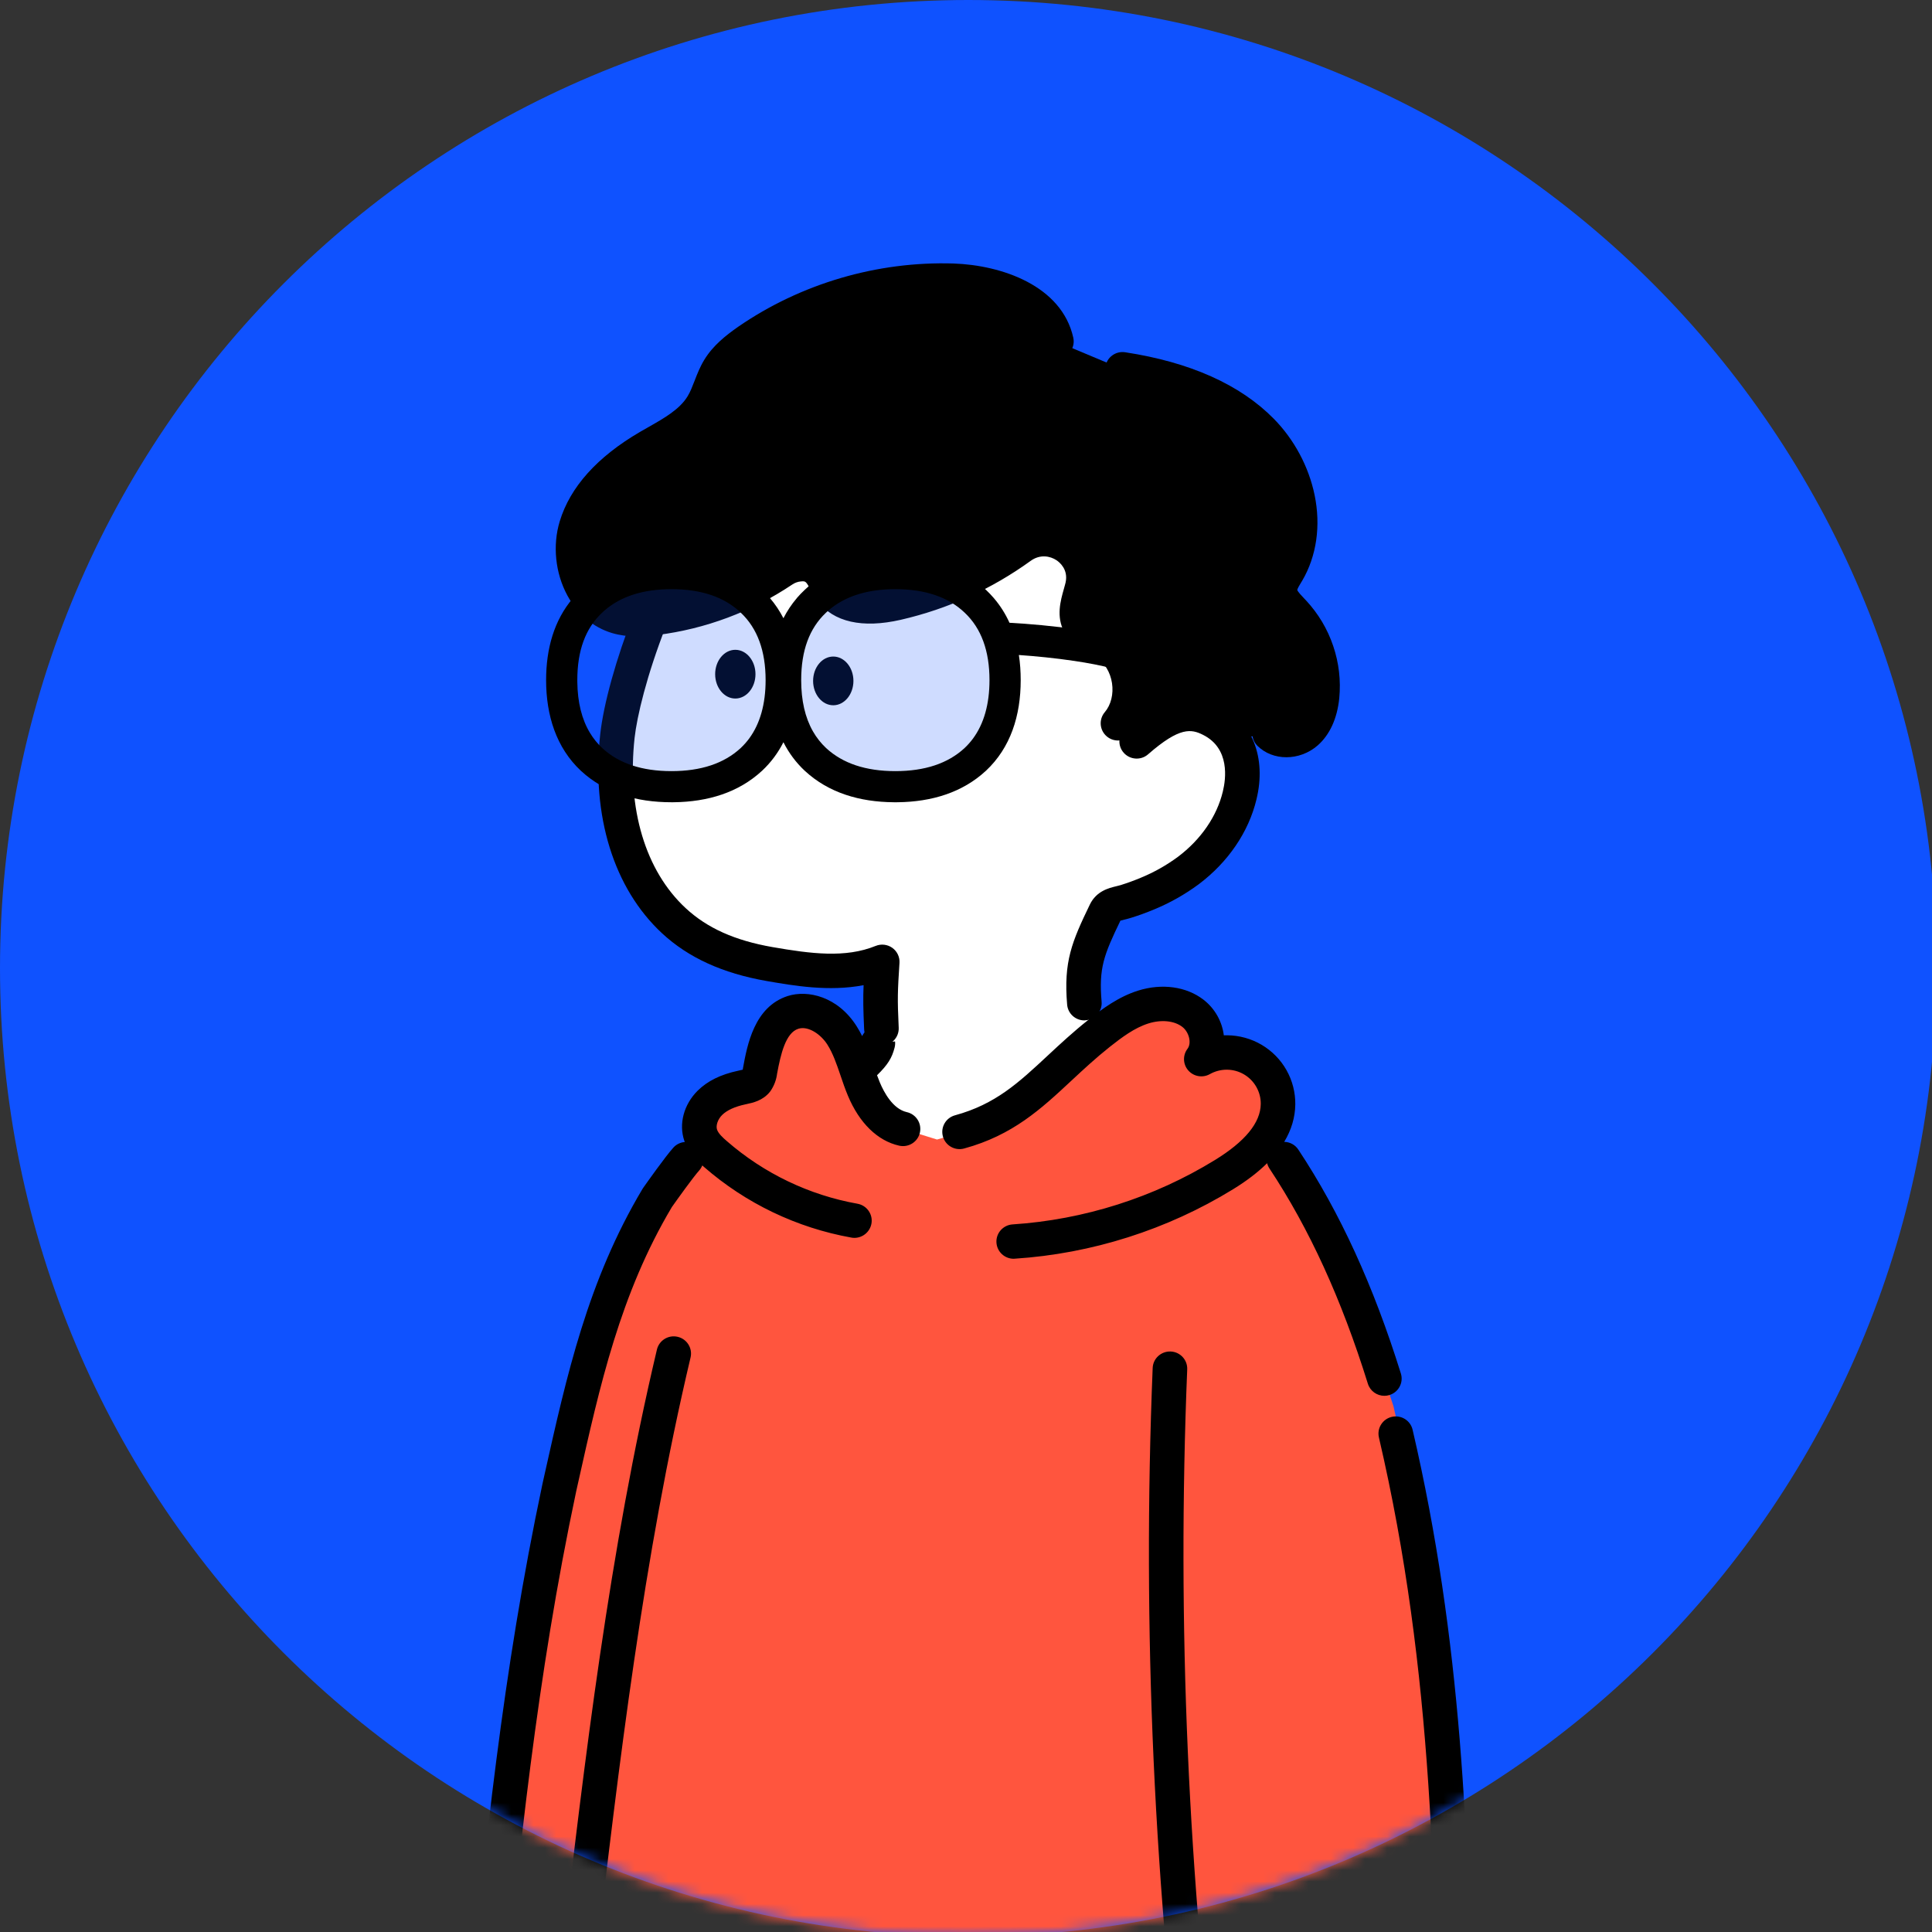 <svg width="172" height="172" viewBox="0 0 172 172" fill="none" xmlns="http://www.w3.org/2000/svg">
<rect x="0" y="0" width="172" height="172" fill="#333333" stroke="none"/>
<g clip-path="url(#clip0_3436_8248)">
<path d="M86.2 172.4C133.807 172.4 172.4 133.807 172.4 86.2C172.4 38.593 133.807 0 86.2 0C38.593 0 0 38.593 0 86.2C0 133.807 38.593 172.4 86.2 172.4Z" fill="#0F52FF"/>
<mask id="mask0_3436_8248" style="mask-type:alpha" maskUnits="userSpaceOnUse" x="0" y="0" width="173" height="173">
<path d="M86.2 172.4C133.807 172.4 172.4 133.807 172.4 86.2C172.4 38.593 133.807 0 86.2 0C38.593 0 0 38.593 0 86.2C0 133.807 38.593 172.4 86.2 172.4Z" fill="#FEC426"/>
</mask>
<g mask="url(#mask0_3436_8248)">
<path d="M86.993 301.678C87.129 303.597 87.385 305.318 87.385 307.286C95.849 307.778 104.568 308.024 113.031 307.532C116.675 307.242 120.238 306.327 123.546 304.826C127.393 280.479 127.649 255.64 125.341 230.8C125.341 230.062 125.598 229.079 125.341 228.341C125.085 227.111 125.085 226.127 124.828 224.898V222.438C122.264 199.567 118.673 177.432 114.057 155.298C96.105 155.79 78.409 156.774 60.457 157.266C52.523 191.884 49.673 227.396 51.994 262.772C51.951 263.925 52.038 265.079 52.251 266.215C52.733 273.098 53.851 279.93 55.585 286.627C56.098 288.349 56.611 290.316 57.38 292.038C58.662 295.235 60.457 298.432 61.74 301.629C66.612 302.859 71.742 303.105 76.871 302.859C79.692 302.613 82.769 302.613 85.713 301.922L86.993 301.678Z" fill="#0F52FF"/>
<path fill-rule="evenodd" clip-rule="evenodd" d="M112.641 155.559C122.032 203.147 129.68 254.029 122.226 303.818C117.102 306.008 111.095 306.262 105.843 306.322C100.221 306.381 94.535 306.243 88.922 305.913C88.414 300.274 87.875 294.588 87.352 289.077C85.026 264.557 82.623 239.204 82.736 214.347C82.779 205.604 81.843 196.969 74.778 193.01C74.044 192.599 73.101 192.835 72.672 193.539C72.242 194.242 72.49 195.147 73.224 195.558C78.943 198.762 79.697 206.475 79.658 214.332C79.546 239.327 81.956 264.749 84.287 289.336L84.287 289.342L84.465 291.223L84.465 291.226L84.466 291.235C84.754 294.286 85.047 297.381 85.335 300.484C77.921 301.634 70.413 301.657 62.999 300.552C54.936 285.272 53.659 270.036 53.1 256.926C51.687 223.626 54.626 190.209 61.834 157.605C62.011 156.808 61.481 156.026 60.65 155.856C59.819 155.687 59.003 156.196 58.826 156.993C51.563 189.837 48.604 223.501 50.025 257.046C50.604 270.664 51.951 286.531 60.619 302.571C60.842 302.984 61.255 303.272 61.732 303.348C62.759 303.512 63.788 303.654 64.818 303.777C64.804 304.038 64.778 304.308 64.725 304.418C64.58 304.698 64.449 305.011 64.32 305.318L64.289 305.392C64.197 305.616 64.099 305.844 64.014 306.024C61.889 308.651 59.309 310.579 56.577 312.62L56.577 312.62L56.516 312.666C55.206 313.645 53.85 314.659 52.507 315.788C50.689 317.357 48.742 320.025 48.73 322.809C48.722 324.457 49.404 325.93 50.702 327.071C50.82 327.177 50.956 327.263 51.104 327.327C53.831 328.515 57.134 328.918 60.224 328.918C64.561 328.918 68.477 328.124 69.787 327.59C70.29 327.383 70.813 327.189 71.318 327.002L71.334 326.996C72.617 326.521 73.942 326.03 75.163 325.249C75.175 325.239 75.191 325.231 75.204 325.222C82.063 320.524 82.504 312.753 82.894 305.897L82.895 305.886L82.909 305.64C82.945 305.002 82.98 304.387 83.021 303.782C83.883 303.679 84.745 303.562 85.606 303.431C85.728 304.765 85.849 306.099 85.967 307.428C86.034 308.156 86.639 308.727 87.398 308.776C88.155 308.825 88.913 308.87 89.672 308.912C89.868 312.005 89.382 314.122 88.227 317.654C88.224 317.662 88.221 317.672 88.219 317.679C87.747 319.214 86.321 320.883 84.941 322.497L84.926 322.514C83.392 324.311 81.808 326.168 81.123 328.225C80.276 330.77 80.977 333.173 83.221 335.371C83.256 335.408 86.326 338.047 91.938 338.047C93.597 338.047 95.479 337.816 97.572 337.216C97.667 337.189 97.759 337.152 97.846 337.108C98.352 336.854 98.88 336.636 99.421 336.461C99.48 336.441 99.541 336.419 99.598 336.392C100.593 335.93 101.516 335.337 102.342 334.631C106.922 330.908 109.872 325.714 110.646 320.01C111.281 315.518 111.542 311.852 111.424 309.083C115.648 308.799 120.034 308.095 124.028 306.272C124.183 306.201 124.321 306.108 124.438 305.999C124.818 305.779 125.096 305.403 125.164 304.949C132.863 254.503 125.149 203.073 115.665 155.011C115.509 154.209 114.703 153.685 113.867 153.835C113.031 153.987 112.482 154.757 112.641 155.559ZM79.916 304.086C77.927 304.24 75.934 304.317 73.942 304.317C71.92 304.317 69.899 304.238 67.881 304.079C67.844 304.622 67.75 305.209 67.474 305.739C67.381 305.917 67.273 306.173 67.166 306.427L67.141 306.486L67.109 306.561C66.981 306.867 66.849 307.181 66.705 307.46C66.661 307.544 66.61 307.623 66.551 307.696C64.166 310.687 61.268 312.854 58.465 314.949L58.383 315.01C57.114 315.96 55.801 316.941 54.546 317.996C53.194 319.162 51.812 321.117 51.804 322.824C51.802 323.569 52.066 324.199 52.612 324.742C58.147 327.002 67 325.519 68.574 324.875C69.092 324.661 69.606 324.471 70.105 324.286L70.208 324.248C71.382 323.812 72.496 323.399 73.434 322.804C79.074 318.926 79.453 312.214 79.82 305.724C79.85 305.184 79.881 304.633 79.916 304.086ZM92.762 309.063C92.927 312.412 92.351 314.9 91.166 318.527C90.518 320.627 88.896 322.525 87.329 324.36L87.321 324.368C83.844 328.439 82.603 330.517 85.372 333.261C85.652 333.473 89.645 336.35 96.556 334.429C97.131 334.149 97.728 333.906 98.336 333.702C99.049 333.362 99.713 332.929 100.306 332.42C100.316 332.41 100.326 332.403 100.336 332.393C104.337 329.144 106.915 324.609 107.594 319.622C108.197 315.359 108.452 311.803 108.348 309.226C107.511 309.25 106.686 309.263 105.879 309.273C105.009 309.28 104.137 309.285 103.265 309.285C99.77 309.285 96.258 309.211 92.762 309.063Z" fill="black"/>
<g clip-path="url(#clip1_3436_8248)">
<path d="M96.479 87.171C96.71 89.748 97.769 95.572 101.711 94.699L102.134 95.337C101.942 99.336 99.906 102.155 96.715 105.077C93.474 107.999 89.34 109.755 84.977 110.064C81.13 110.344 77.04 109.428 74.162 106.861C71.285 104.294 69.772 100.737 71.677 97.687H71.954C72.821 97.713 73.619 97.261 74.352 96.802C75.286 96.215 77.212 93.808 77.789 93.117C78.558 92.124 78.871 88.36 79.266 87.171H96.479V87.171Z" fill="white"/>
<path fill-rule="evenodd" clip-rule="evenodd" d="M46.447 186.001C47.615 186.12 48.778 186.238 49.984 186.466L50.107 186.481L48.35 201.552L48.349 201.565C47.965 204.855 47.581 208.143 47.434 211.456C47.399 212.291 47.396 213.191 47.878 213.875C48.46 214.71 49.553 214.962 50.548 215.151L61.576 217.251L64.799 217.627C81.887 220.495 99.006 219.75 116.063 216.705L127.98 214.345C129.068 214.009 130.259 213.861 131.459 213.712C133.979 213.399 136.54 213.081 138.277 211.007C138.487 210.525 138.574 209.999 138.533 209.476C137.792 205.933 135.505 199.571 133.403 193.724C131.872 189.465 130.439 185.478 129.773 183.054L129.516 182.638C129.227 163.331 128.439 143.967 124.056 125.194L123.241 122.741C121.087 115.826 118.266 109.191 114.296 103.197L113.783 98.297C113.793 97.498 113.59 96.707 113.195 96.011C112.8 95.314 112.229 94.732 111.536 94.324C110.844 93.915 110.056 93.699 109.251 93.691C108.446 93.683 107.653 93.887 106.953 94.283C107.887 93.058 107.423 91.139 106.204 90.2C104.986 89.261 103.265 89.182 101.796 89.641C100.326 90.1 99.059 91.032 97.854 91.986C96.981 92.68 96.117 93.4 95.252 94.121C91.615 97.152 87.945 100.212 83.421 101.449L80.389 100.504C78.699 100.127 77.566 98.547 76.904 96.957C76.675 96.406 76.484 95.838 76.293 95.271C75.933 94.201 75.573 93.132 74.96 92.185C74.022 90.736 72.247 89.605 70.6 90.131C68.582 90.774 68.031 93.29 67.656 95.368C67.623 95.684 67.513 95.99 67.333 96.253C67.046 96.608 66.562 96.711 66.108 96.806C66.079 96.812 66.051 96.819 66.023 96.825C64.997 97.044 63.953 97.437 63.202 98.18C62.45 98.922 62.035 100.068 62.378 101.066L61.081 103.199C60.363 104.003 58.516 106.631 58.516 106.631C53.773 114.58 51.946 122.77 49.96 131.673C49.906 131.917 49.851 132.161 49.797 132.405C46.24 149.156 44.656 165.034 43.019 181.451C42.885 182.792 42.751 184.135 42.616 185.483C43.941 185.747 45.197 185.875 46.447 186.001ZM49.05 192.636C46.77 192.621 44.503 192.277 42.321 191.616C42.475 189.714 42.641 187.762 43.465 186.04L49.807 186.744L49.05 192.636Z" fill="#FF553E"/>
<path fill-rule="evenodd" clip-rule="evenodd" d="M88.711 110.633C88.765 111.444 89.442 112.064 90.245 112.064C90.281 112.064 90.314 112.064 90.345 112.057C97.205 111.61 103.922 109.472 109.771 105.879C110.979 105.138 111.992 104.363 112.808 103.557C112.849 103.72 112.918 103.88 113.016 104.028C116.565 109.387 119.43 115.655 121.776 123.185C121.981 123.844 122.589 124.265 123.246 124.265C123.397 124.265 123.551 124.242 123.7 124.196C124.513 123.946 124.967 123.088 124.715 122.279C122.281 114.468 119.296 107.948 115.585 102.344C115.296 101.906 114.82 101.665 114.33 101.656C114.971 100.59 115.301 99.478 115.316 98.325C115.329 97.256 115.057 96.199 114.531 95.268C114.006 94.337 113.239 93.556 112.313 93.012C111.39 92.469 110.333 92.178 109.259 92.167C109.156 92.167 109.056 92.167 108.953 92.172C108.805 90.973 108.181 89.799 107.14 88.998C105.625 87.829 103.45 87.526 101.329 88.189C99.582 88.735 98.123 89.82 96.89 90.797C95.537 91.871 94.404 92.925 93.309 93.944L93.309 93.944L93.268 93.982L93.266 93.984C90.672 96.4 88.623 98.308 85.021 99.292C84.2 99.517 83.718 100.359 83.944 101.175C84.169 101.992 85.018 102.472 85.836 102.247C90.173 101.063 92.699 98.71 95.371 96.22L95.413 96.181C96.464 95.203 97.552 94.191 98.808 93.193C99.87 92.354 101.008 91.499 102.252 91.111C103.396 90.754 104.547 90.871 105.258 91.42C105.866 91.889 106.099 92.872 105.722 93.367C105.281 93.946 105.309 94.755 105.791 95.301C106.273 95.847 107.074 95.983 107.71 95.625C108.166 95.368 108.684 95.232 109.207 95.232H109.233C109.766 95.235 110.292 95.38 110.751 95.651C111.21 95.921 111.59 96.306 111.851 96.771C112.113 97.235 112.249 97.758 112.241 98.289C112.221 99.951 110.846 101.627 108.158 103.276C102.734 106.608 96.505 108.589 90.145 109.005C89.299 109.061 88.655 109.788 88.711 110.633ZM59.593 218.418C59.498 218.418 59.401 218.407 59.303 218.39L50.266 216.667C49.255 216.465 47.591 216.131 46.627 214.768C46.349 214.374 46.171 213.958 46.06 213.537C44.926 213.341 43.842 212.912 42.877 212.27C41.592 211.418 40.574 210.229 39.935 208.83C39.83 208.601 39.784 208.351 39.8 208.1C39.824 207.699 39.855 207.289 39.887 206.874L39.892 206.804C40.159 203.219 40.433 199.511 37.94 197.028C37.743 196.831 37.604 196.586 37.535 196.316C36.929 193.905 38.264 191.595 40.877 190.447C40.993 189.203 41.169 187.89 41.586 186.614C41.237 186.297 41.042 185.828 41.092 185.33C41.203 184.226 41.313 183.123 41.423 182.023L41.495 181.298L41.502 181.228C43.161 164.603 44.729 148.897 48.298 132.086L48.465 131.338C50.453 122.425 52.333 114.006 57.2 105.845C57.221 105.812 57.241 105.782 57.262 105.751L57.29 105.711L57.29 105.711C57.585 105.294 59.211 102.991 59.939 102.178C60.212 101.872 60.582 101.7 60.963 101.67C60.949 101.634 60.937 101.599 60.924 101.563C60.408 100.07 60.878 98.317 62.119 97.093C62.989 96.235 64.158 95.658 65.702 95.327L65.792 95.306C65.892 95.286 66.025 95.258 66.125 95.23C66.125 95.228 66.125 95.226 66.126 95.224C66.126 95.222 66.126 95.221 66.126 95.219C66.127 95.216 66.128 95.213 66.128 95.209C66.133 95.168 66.138 95.13 66.145 95.092L66.147 95.085C66.521 93.04 67.147 89.627 70.133 88.671C71.913 88.105 74.588 88.71 76.268 91.369C76.449 91.656 76.611 91.948 76.757 92.242C77.06 91.584 77.802 91.214 78.532 91.399C79.356 91.606 79.856 92.441 79.645 93.26C79.413 94.176 79.042 94.789 78.081 95.726C78.161 95.944 78.243 96.158 78.33 96.368C78.691 97.233 79.484 98.728 80.73 99.009C81.559 99.195 82.079 100.014 81.895 100.839C81.707 101.663 80.884 102.181 80.056 101.997C78.127 101.566 76.504 99.984 75.486 97.544C75.234 96.942 75.027 96.337 74.829 95.75L74.82 95.722C74.48 94.727 74.158 93.785 73.66 92.999C73.083 92.086 71.957 91.307 71.072 91.588C69.949 91.948 69.505 93.834 69.182 95.589C69.115 96.133 68.918 96.656 68.61 97.11C68.587 97.144 68.561 97.177 68.536 97.21C67.907 97.988 67.026 98.176 66.438 98.301L66.433 98.302L66.351 98.32C65.415 98.522 64.722 98.838 64.289 99.264C63.907 99.642 63.712 100.203 63.837 100.568C63.955 100.91 64.345 101.278 64.709 101.589C68.013 104.467 72.031 106.394 76.34 107.165C77.176 107.315 77.732 108.111 77.581 108.943C77.442 109.683 76.794 110.204 76.065 110.204C75.975 110.204 75.883 110.196 75.791 110.178C70.934 109.308 66.402 107.137 62.688 103.901C62.633 103.854 62.578 103.805 62.522 103.756C62.457 103.92 62.362 104.076 62.237 104.215C61.709 104.804 60.342 106.713 59.816 107.458C55.22 115.183 53.397 123.351 51.468 132.002L51.304 132.734C47.769 149.383 46.209 165.025 44.558 181.587L44.557 181.599C44.47 182.467 44.382 183.337 44.295 184.21C45.062 184.317 45.821 184.396 46.608 184.475L46.65 184.48L46.651 184.48C47.343 184.55 48.048 184.622 48.77 184.718L49.935 174.72L49.944 174.645C52.054 156.67 54.236 138.084 58.483 120.151C58.677 119.329 59.506 118.816 60.334 119.013C61.16 119.207 61.673 120.031 61.478 120.855C57.272 138.622 55.099 157.125 52.999 175.02L52.992 175.08L52.917 175.718L49.883 201.746L49.882 201.76L49.882 201.76C49.508 204.969 49.122 208.284 48.976 211.54C48.958 211.946 48.924 212.707 49.142 213.013C49.399 213.375 50.312 213.559 50.855 213.666L59.878 215.383C60.711 215.542 61.26 216.346 61.098 217.175C60.962 217.907 60.319 218.418 59.593 218.418ZM40.471 195.234C40.425 194.068 41.74 193.408 42.252 193.195C44.022 193.701 45.838 194.013 47.673 194.124L46.827 201.389L46.816 201.481C46.478 204.383 46.131 207.372 45.956 210.369C45.473 210.222 45.012 210.005 44.588 209.723C43.882 209.254 43.303 208.624 42.9 207.884C42.911 207.704 42.925 207.524 42.939 207.343C42.946 207.238 42.954 207.134 42.962 207.029L42.962 207.025C43.239 203.289 43.581 198.673 40.471 195.234ZM48.415 187.762L48.028 191.077C46.658 191.005 45.297 190.804 43.965 190.48C44.074 189.391 44.237 188.314 44.589 187.338C45.169 187.408 45.737 187.466 46.296 187.522L46.414 187.535C47.095 187.605 47.755 187.672 48.415 187.762ZM64.543 219.132C71.805 220.352 79.222 220.962 86.888 220.962C96.175 220.962 105.826 220.063 115.988 218.269C117.366 219.325 118.989 219.882 120.776 219.882C120.968 219.882 121.166 219.877 121.363 219.862C124.082 219.684 126.446 218.214 128.03 215.87C128.165 215.865 128.3 215.843 128.436 215.805C129.393 215.508 130.491 215.371 131.65 215.228C134.314 214.899 137.333 214.523 139.459 211.984C139.554 211.872 139.631 211.747 139.69 211.612C139.995 210.905 140.126 210.124 140.067 209.356C140.062 209.29 140.051 209.226 140.039 209.162C139.274 205.514 137.026 199.258 134.852 193.209L134.851 193.208L134.85 193.205C133.335 188.995 131.906 185.016 131.255 182.648C131.211 182.488 131.143 182.34 131.056 182.208C130.803 163.758 130.123 146.001 125.759 127.283C125.567 126.459 124.741 125.946 123.913 126.138C123.084 126.329 122.569 127.151 122.761 127.975C127.631 148.867 127.841 168.688 128.064 189.672V189.672L128.065 189.679L128.07 190.066L108.653 189.75C105.768 167.319 104.773 144.503 105.694 121.912C105.73 121.067 105.068 120.353 104.219 120.319C103.37 120.289 102.652 120.942 102.619 121.787C101.673 144.991 102.734 168.432 105.773 191.457C105.852 192.05 106.264 192.527 106.807 192.709C106.59 194.277 106.534 195.864 106.64 197.446C106.64 197.732 106.689 198.013 106.789 198.281C106.904 198.587 107.076 198.863 107.302 199.097C107.323 199.12 107.345 199.142 107.368 199.163C106.439 199.862 105.669 200.757 105.33 201.833C105.037 202.765 104.947 204.214 106.178 205.822C107.317 207.312 108.889 208.208 110.277 208.996C110.551 209.152 110.823 209.308 111.095 209.468C111.474 209.691 111.889 211.195 112.071 211.853L112.071 211.853L112.071 211.853L112.074 211.867C112.2 212.326 112.321 212.76 112.462 213.148C112.787 214.037 113.173 214.846 113.614 215.57C96.143 218.485 80.236 218.662 65.053 216.113C64.214 215.97 63.422 216.534 63.281 217.369C63.14 218.201 63.704 218.992 64.543 219.132ZM112.125 199.678C111.972 200.116 111.622 200.479 111.143 200.631C109.718 201.091 108.507 201.981 108.266 202.749C108.22 202.895 108.099 203.28 108.625 203.966C109.386 204.961 110.56 205.63 111.8 206.336L111.801 206.336L111.803 206.337L112.013 206.457C112.232 206.582 112.451 206.707 112.667 206.835C114.113 207.688 114.627 209.552 115.04 211.048L115.042 211.056C115.149 211.451 115.255 211.826 115.352 212.097C116.183 214.365 117.86 217.017 121.158 216.805C123.325 216.662 125.941 215.042 126.8 210.92C127.459 207.752 126.863 204.342 126.287 201.04L126.285 201.029L126.254 200.855L126.253 200.849C126.195 200.512 126.136 200.176 126.08 199.84C126.068 199.773 126.061 199.706 126.059 199.639L112.125 199.678ZM128.73 198.55C128.925 198.761 129.062 199.029 129.113 199.332C129.18 199.723 129.247 200.113 129.316 200.506L129.318 200.519L129.318 200.519C129.943 204.1 130.59 207.804 129.814 211.543C129.752 211.839 129.681 212.13 129.602 212.414C130.159 212.325 130.716 212.256 131.265 212.189C133.573 211.903 135.581 211.653 136.93 210.206C136.982 210.035 137.005 209.854 136.999 209.675C136.254 206.215 133.975 199.873 131.959 194.263L131.95 194.236L131.883 194.049L131.883 194.049C131.627 193.339 131.375 192.636 131.128 191.946C131.066 192.233 130.921 192.498 130.709 192.708C130.424 192.993 130.032 193.154 129.626 193.154H129.601L129.084 193.146L129.211 196.38C129.224 196.777 129.254 197.756 128.73 198.55ZM126.002 193.095L109.899 192.832C109.706 194.088 109.633 195.36 109.679 196.63L126.139 196.584V196.584C126.139 196.556 126.139 196.525 126.136 196.492L126.002 193.095Z" fill="black"/>
</g>
<path d="M99.529 64.393C101.306 62.311 100.754 58.705 98.436 57.248C97.605 56.722 96.554 56.396 96.1 55.528C95.587 54.571 96.051 53.425 96.32 52.379C96.32 52.346 96.338 52.31 96.349 52.277C97.118 49.123 93.494 46.783 90.855 48.692C87.56 51.075 83.815 52.775 79.846 53.691C77.794 54.16 75.273 54.252 74.006 52.583C73.257 51.593 73.078 50.098 71.185 50.238C70.633 50.284 70.103 50.475 69.646 50.789C66.258 53.063 62.383 54.51 58.329 55.018C57.195 55.158 56.021 55.222 54.925 54.898C51.781 53.966 50.353 49.983 51.302 46.859C52.251 43.736 54.931 41.427 57.762 39.773C59.516 38.752 61.47 37.813 62.527 36.081C63.148 35.06 63.391 33.845 64.014 32.827C64.638 31.809 65.612 31.041 66.605 30.346C71.952 26.664 78.345 24.791 84.844 24.998C88.691 25.131 93.212 26.669 94.043 30.4L99.942 32.873C104.481 33.567 109.097 35.088 112.31 38.354C115.524 41.621 116.927 46.956 114.619 50.909C114.316 51.42 113.941 51.961 113.957 52.563C113.977 53.328 114.621 53.931 115.155 54.497C116.088 55.503 116.798 56.692 117.237 57.988C117.675 59.285 117.835 60.657 117.704 62.02C117.583 63.204 117.191 64.429 116.298 65.212C115.406 65.996 113.885 66.157 113.041 65.314L100.244 67.267L99.529 64.393Z" fill="black"/>
<path d="M57.867 55.15C56.213 59.384 55.218 63.207 54.967 65.521C54.333 71.35 55.516 77.826 59.996 81.978C62.383 84.188 65.34 85.275 68.502 85.829C71.801 86.408 75.34 86.936 78.54 85.635C78.371 88.291 78.345 90.187 78.469 92.846L96.549 90.851C96.256 87.357 96.908 84.361 98.436 81.202C98.782 80.488 99.526 80.495 100.262 80.263C100.916 80.059 101.557 79.824 102.191 79.559C103.476 79.028 104.689 78.342 105.807 77.517C108.018 75.856 109.741 73.524 110.387 70.819C110.974 68.366 110.562 65.447 107.823 64.067C105.891 63.097 104.16 63.441 101.219 66.014L99.552 64.401C101.329 62.319 100.778 58.713 98.459 57.256C97.628 56.73 96.577 56.403 96.123 55.536C95.61 54.579 96.074 53.433 96.344 52.387C96.344 52.354 96.362 52.318 96.372 52.285C97.141 49.131 93.517 46.791 90.879 48.699C87.583 51.083 83.839 52.782 79.869 53.698C77.817 54.168 75.296 54.26 74.029 52.591C73.28 51.601 73.101 50.105 71.208 50.246C70.657 50.292 70.126 50.483 69.669 50.797C66.274 53.071 62.389 54.515 58.329 55.018" fill="white"/>
<path d="M114.521 67.415C113.559 67.415 112.626 67.075 111.944 66.396C111.344 65.797 111.346 64.827 111.946 64.23C112.549 63.633 113.523 63.635 114.123 64.232C114.316 64.424 114.919 64.375 115.272 64.064C115.747 63.648 116.062 62.867 116.165 61.864C116.275 60.716 116.144 59.575 115.77 58.475C115.398 57.376 114.808 56.388 114.016 55.536L113.885 55.398C113.277 54.76 112.444 53.887 112.41 52.604C112.385 51.621 112.849 50.853 113.187 50.292L113.285 50.131C115.326 46.632 113.739 42.001 111.202 39.426C108.681 36.864 104.812 35.169 99.7 34.386C98.859 34.258 98.285 33.475 98.413 32.641C98.541 31.806 99.329 31.232 100.167 31.36C105.953 32.245 110.405 34.238 113.403 37.282C115.221 39.13 116.511 41.539 117.034 44.065C117.601 46.798 117.214 49.501 115.942 51.68L115.826 51.871C115.708 52.065 115.513 52.387 115.49 52.52C115.544 52.69 115.903 53.066 116.119 53.293L116.27 53.451C117.365 54.63 118.176 55.987 118.688 57.498C119.201 59.009 119.381 60.578 119.23 62.166C119.045 63.972 118.383 65.419 117.311 66.361C116.509 67.062 115.501 67.415 114.521 67.415Z" fill="black"/>
<path d="M99.528 65.924C99.177 65.924 98.823 65.804 98.533 65.559C97.885 65.011 97.808 64.046 98.356 63.401C98.908 62.755 99.146 61.788 98.998 60.813C98.849 59.841 98.331 58.991 97.615 58.542C97.438 58.429 97.231 58.32 97.01 58.202C96.243 57.797 95.287 57.289 94.735 56.235C94.017 54.895 94.415 53.484 94.707 52.451C94.743 52.323 94.779 52.195 94.812 52.07C94.828 51.989 94.848 51.915 94.868 51.853C95.12 50.69 94.317 50.049 94.061 49.878C93.499 49.503 92.601 49.322 91.763 49.927C88.28 52.445 84.39 54.211 80.197 55.178C76.773 55.962 74.208 55.383 72.782 53.502C72.528 53.168 72.341 52.826 72.177 52.525C71.741 51.728 71.726 51.728 71.303 51.762C71.033 51.785 70.761 51.882 70.528 52.042C66.94 54.449 62.796 55.998 58.526 56.531C57.321 56.681 55.9 56.776 54.492 56.36C52.827 55.867 51.414 54.678 50.512 53.014C49.434 51.024 49.181 48.556 49.832 46.41C50.76 43.356 53.166 40.676 56.987 38.446C57.223 38.308 57.459 38.175 57.698 38.04C59.141 37.221 60.503 36.448 61.216 35.279C61.455 34.889 61.639 34.409 61.837 33.901C62.075 33.286 62.322 32.651 62.706 32.023C63.481 30.755 64.617 29.862 65.725 29.086C71.313 25.238 78.117 23.245 84.897 23.459C89.168 23.607 94.517 25.424 95.551 30.061C95.735 30.887 95.212 31.704 94.381 31.888C93.553 32.069 92.73 31.551 92.545 30.724C91.935 27.983 88.213 26.639 84.795 26.521C78.673 26.322 72.523 28.129 67.484 31.599C66.656 32.179 65.814 32.829 65.332 33.618C65.091 34.011 64.904 34.493 64.707 35.004C64.471 35.614 64.227 36.244 63.847 36.866C62.722 38.714 60.862 39.77 59.221 40.699C58.993 40.829 58.767 40.957 58.541 41.087C55.413 42.914 53.474 45.004 52.776 47.296C52.363 48.658 52.532 50.292 53.22 51.56C53.581 52.226 54.246 53.091 55.366 53.423C56.231 53.678 57.254 53.601 58.141 53.492C61.934 53.017 65.617 51.642 68.789 49.513C69.448 49.059 70.238 48.776 71.059 48.707C73.493 48.523 74.395 50.174 74.88 51.06C75.006 51.289 75.124 51.506 75.239 51.657C76.121 52.821 78.517 52.42 79.504 52.193C83.292 51.32 86.808 49.723 89.955 47.446C91.701 46.183 93.986 46.137 95.776 47.329C97.536 48.5 98.349 50.583 97.849 52.629C97.841 52.66 97.833 52.688 97.823 52.718C97.823 52.721 97.823 52.724 97.82 52.724C97.818 52.731 97.815 52.742 97.815 52.749C97.772 52.92 97.723 53.094 97.674 53.27C97.515 53.831 97.32 54.53 97.464 54.798C97.582 55.025 98.031 55.263 98.464 55.492C98.726 55.63 98.995 55.773 99.269 55.947C100.747 56.876 101.76 58.478 102.047 60.341C102.334 62.209 101.847 64.044 100.711 65.373C100.398 65.741 99.964 65.924 99.528 65.924ZM97.859 52.382C97.859 52.384 97.859 52.384 97.859 52.382C97.859 52.384 97.859 52.384 97.859 52.382ZM97.859 52.379V52.382V52.379Z" fill="black"/>
<path d="M65.463 62.188C66.455 62.188 67.258 61.217 67.258 60.019C67.258 58.822 66.455 57.85 65.463 57.85C64.472 57.85 63.668 58.822 63.668 60.019C63.668 61.217 64.472 62.188 65.463 62.188Z" fill="black"/>
<path d="M74.183 62.788C75.174 62.788 75.978 61.817 75.978 60.619C75.978 59.421 75.174 58.45 74.183 58.45C73.191 58.45 72.388 59.421 72.388 60.619C72.388 61.817 73.191 62.788 74.183 62.788Z" fill="black"/>
<path d="M96.535 90.843C95.746 90.843 95.071 90.241 95.004 89.44C94.679 85.597 95.43 83.838 97.025 80.531C97.61 79.324 98.715 79.059 99.377 78.9C99.521 78.865 99.656 78.834 99.775 78.796C100.385 78.604 100.988 78.385 101.57 78.14C102.747 77.655 103.852 77.03 104.868 76.28C106.914 74.741 108.34 72.671 108.868 70.456C109.14 69.341 109.51 66.631 107.107 65.424C106.058 64.896 105.029 64.689 102.211 67.154C101.572 67.713 100.6 67.649 100.039 67.014C99.477 66.379 99.541 65.411 100.18 64.853C104.227 61.313 106.565 61.721 108.491 62.689C111.477 64.189 112.767 67.438 111.859 71.168C111.166 74.067 109.338 76.754 106.712 78.727C105.486 79.633 104.157 80.383 102.757 80.96C102.093 81.238 101.398 81.493 100.698 81.71C100.485 81.776 100.28 81.827 100.1 81.871C99.987 81.899 99.841 81.932 99.746 81.963C98.272 85.025 97.815 86.176 98.072 89.177C98.143 90.019 97.515 90.759 96.669 90.83C96.623 90.841 96.579 90.843 96.535 90.843Z" fill="black"/>
<path d="M78.468 93.102C77.65 93.102 76.97 92.461 76.932 91.639C76.85 89.843 76.832 88.939 76.883 87.707C73.8 88.299 70.661 87.755 68.24 87.334C64.329 86.648 61.29 85.262 58.949 83.096C54.646 79.107 52.638 72.641 53.438 65.35C53.738 62.648 54.856 58.626 56.433 54.592C56.741 53.803 57.633 53.413 58.426 53.719C59.218 54.025 59.611 54.913 59.303 55.702C57.554 60.178 56.708 63.794 56.497 65.684C55.802 72 57.459 77.53 61.047 80.853C62.965 82.629 65.419 83.729 68.771 84.316C72.198 84.91 75.257 85.311 77.96 84.211C78.45 84.012 79.009 84.078 79.44 84.384C79.871 84.693 80.112 85.198 80.078 85.724C79.914 88.291 79.886 88.858 80.009 91.491C80.048 92.336 79.391 93.053 78.542 93.091C78.514 93.102 78.491 93.102 78.468 93.102Z" fill="black"/>
<path d="M59.361 69.527C64.424 69.527 68.529 65.406 68.529 60.322C68.529 55.239 64.424 51.117 59.361 51.117C54.297 51.117 50.192 55.239 50.192 60.322C50.192 65.406 54.297 69.527 59.361 69.527Z" fill="#0F52FF" fill-opacity="0.2"/>
<path d="M79.567 69.527C84.631 69.527 88.736 65.406 88.736 60.322C88.736 55.239 84.631 51.117 79.567 51.117C74.504 51.117 70.399 55.239 70.399 60.322C70.399 65.406 74.504 69.527 79.567 69.527Z" fill="#0F52FF" fill-opacity="0.2"/>
<path fill-rule="evenodd" clip-rule="evenodd" d="M69.746 55.039C70.07 54.404 70.465 53.807 70.936 53.254L70.936 53.247C71.153 52.996 71.386 52.753 71.635 52.52C73.006 51.218 74.684 50.411 76.535 50.004C77.53 49.785 78.577 49.68 79.663 49.678L79.709 49.678C82.856 49.678 85.692 50.515 87.819 52.553C87.928 52.657 88.034 52.762 88.136 52.869C88.255 52.993 88.37 53.119 88.48 53.248V53.249C89.054 53.92 89.515 54.655 89.872 55.443C91.549 55.534 93.842 55.728 96.058 56.058C97.348 56.25 98.636 56.492 99.771 56.794C100.878 57.088 101.956 57.468 102.748 57.985L101.211 60.341C100.801 60.074 100.074 59.785 99.047 59.512C98.049 59.246 96.873 59.023 95.643 58.84C93.935 58.585 92.168 58.415 90.707 58.313C90.818 59.033 90.87 59.78 90.87 60.551C90.87 63.716 89.971 66.562 87.773 68.621L87.766 68.627L87.758 68.633C85.673 70.558 82.951 71.383 79.928 71.421C79.856 71.422 79.783 71.422 79.71 71.422L79.709 71.422L79.674 71.422L79.585 71.422C76.525 71.4 73.766 70.579 71.661 68.633L71.654 68.627L71.646 68.621C70.848 67.874 70.221 67.017 69.746 66.079C69.271 67.016 68.643 67.871 67.842 68.621L67.834 68.627L67.827 68.633C65.742 70.558 63.02 71.383 59.997 71.421C59.925 71.422 59.852 71.422 59.779 71.422L59.778 71.422C56.668 71.422 53.864 70.606 51.73 68.633L51.722 68.627L51.715 68.621C49.519 66.564 48.618 63.68 48.618 60.551C48.618 57.764 49.324 55.226 51.005 53.254L51.005 53.247C51.22 52.997 51.452 52.755 51.7 52.524C53.074 51.218 54.756 50.409 56.613 50.002C57.619 49.781 58.679 49.678 59.778 49.678C62.924 49.678 65.76 50.515 67.888 52.553C68.001 52.661 68.111 52.771 68.218 52.883C68.332 53.002 68.442 53.124 68.549 53.248V53.249C69.024 53.804 69.421 54.403 69.746 55.039ZM85.871 66.598C86.144 66.341 86.392 66.063 86.615 65.763C87.599 64.435 88.091 62.678 88.091 60.552C88.091 57.945 87.36 55.947 85.898 54.56C84.436 53.154 82.372 52.452 79.707 52.452C77.199 52.452 75.213 53.084 73.75 54.348C73.672 54.416 73.595 54.487 73.52 54.559C72.058 55.947 71.327 57.906 71.327 60.551C71.327 62.366 71.675 63.884 72.372 65.107C72.691 65.666 73.083 66.163 73.547 66.598C75.027 67.967 77.082 68.651 79.709 68.651C82.336 68.651 84.391 67.967 85.871 66.598ZM51.396 60.552C51.396 60.606 51.396 60.66 51.397 60.714C51.418 62.53 51.795 64.043 52.528 65.255C52.83 65.754 53.193 66.202 53.616 66.598C55.096 67.967 57.15 68.651 59.778 68.651C62.405 68.651 64.46 67.967 65.939 66.598C66.217 66.337 66.469 66.054 66.695 65.749C67.671 64.423 68.16 62.67 68.16 60.552C68.16 57.945 67.428 55.947 65.966 54.56C64.504 53.154 62.441 52.452 59.776 52.452C57.265 52.452 55.277 53.085 53.814 54.352C53.737 54.419 53.663 54.488 53.589 54.559C52.127 55.947 51.396 57.906 51.396 60.551V60.552L51.396 60.552Z" fill="black"/>
</g>
</g>
<defs>
<clipPath id="clip0_3436_8248">
<rect width="172" height="172" fill="white"/>
</clipPath>
<clipPath id="clip1_3436_8248">
<rect width="153.874" height="153.111" fill="white" transform="translate(9.445 87.171)"/>
</clipPath>
</defs>
</svg>
